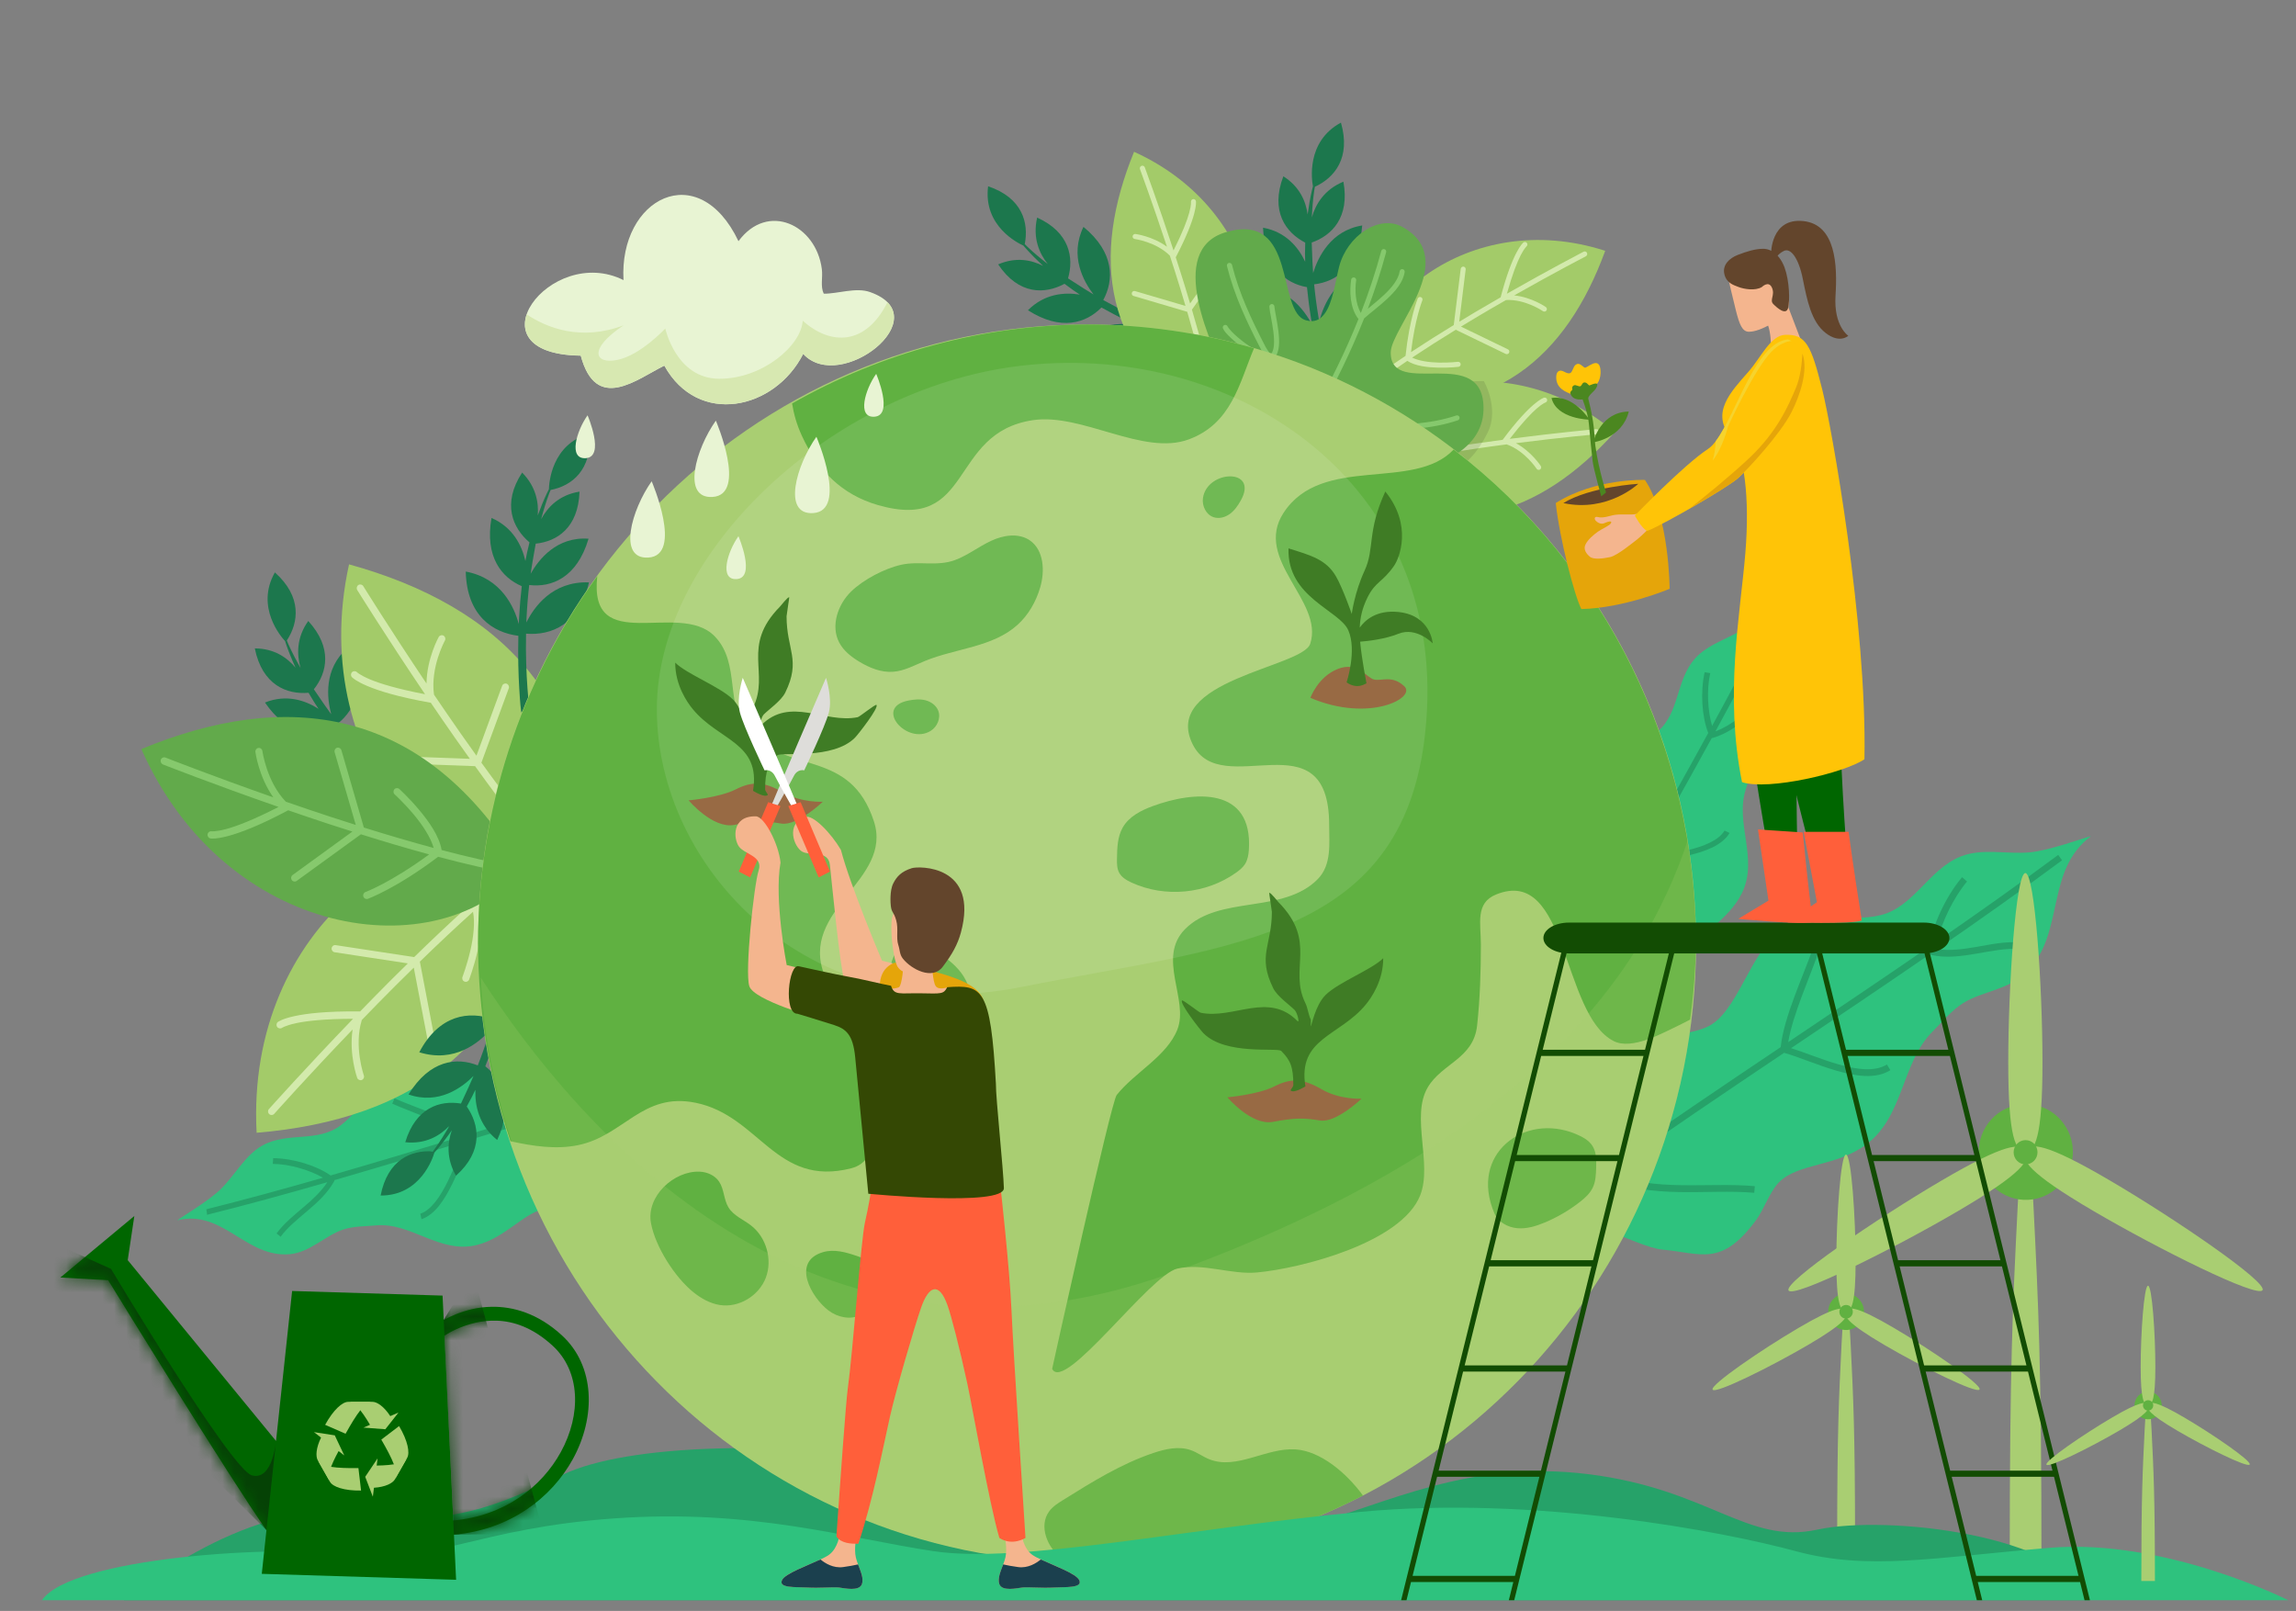 <svg width="191" height="134" viewBox="0 0 191 134" fill="none" xmlns="http://www.w3.org/2000/svg">
<rect x="0" y="0" width="191" height="134" fill="#808080" stroke="none"/>
<path d="M128.084 100.008C131.802 97.123 129.268 91.213 132.684 87.82C135.24 85.279 138.636 86.778 141.886 85.476C144.596 84.389 145.521 79.044 148.337 77.269C151.21 75.457 153.579 76.817 156.443 76.124C159.188 75.46 160.461 72.305 163.1 71.246C164.895 70.527 166.949 71.078 168.87 70.898C170.49 70.747 173.284 69.712 173.946 69.552C170.077 72.441 171.837 77.635 168.57 80.88C167.101 82.339 164.861 82.46 163.317 83.435C162.344 84.047 161.602 84.978 160.775 85.798C158.181 88.376 158.389 92.831 155.285 95.171C152.771 97.068 149.618 96.723 147.998 98.335C147.253 99.075 146.716 100.635 146.094 101.476C143.184 105.423 141.54 104.236 138.299 103.946C136.139 103.752 130.184 100.316 128.372 100.754C128.118 100.814 128.147 100.266 128.084 100.008Z" fill="#2EC27E"/>
<path d="M171.218 71.113C167.917 73.56 164.553 75.941 161.157 78.284C161.531 76.718 162.495 74.677 163.634 73.325L163.22 72.966C161.868 74.572 160.763 76.971 160.487 78.743C156.6 81.416 152.68 84.052 148.757 86.686C149.145 84.36 150.56 81.292 151.442 78.766L150.928 78.58C150.003 81.228 148.403 84.548 148.132 87.103C143.315 90.334 138.51 93.573 133.788 96.897C134.245 94.611 135.791 91.474 137.369 89.47L136.944 89.125C135.178 91.369 133.474 94.843 133.149 97.346C132.475 97.822 131.796 98.291 131.129 98.77C128.689 100.519 125.159 100.846 122.603 102.462L122.888 102.931C125.276 101.423 128.829 101.093 131.44 99.222C132.047 98.787 132.664 98.361 133.277 97.929C137.34 99.834 142.065 98.871 145.932 99.219L145.98 98.668C142.097 98.32 137.606 99.17 133.819 97.549C138.619 94.165 143.512 90.868 148.417 87.576C149.55 87.889 151.142 88.585 152.734 89.049C154.372 89.528 156.038 89.786 157.257 89.017L156.968 88.547C155.993 89.162 154.472 88.983 152.882 88.519C151.507 88.118 150.132 87.547 148.996 87.187C152.854 84.601 156.706 82.008 160.532 79.378C160.566 79.407 160.606 79.427 160.649 79.436C161.91 79.72 163.209 79.534 164.467 79.317C165.725 79.099 166.941 78.85 168.025 78.946L168.074 78.395C166.875 78.287 165.62 78.554 164.376 78.772C163.271 78.963 162.181 79.099 161.157 78.951C164.658 76.536 168.131 74.085 171.538 71.559L171.218 71.113Z" fill="#26A269"/>
<path d="M126.078 88.726C127.732 85.239 123.348 82.247 124.557 78.538C125.465 75.761 128.684 75.392 130.632 73.175C132.257 71.326 130.756 67.304 132.176 64.942C133.625 62.531 136.001 62.488 137.907 60.843C139.733 59.267 139.404 56.595 140.987 54.794C142.062 53.57 143.865 53.105 145.262 52.197C146.44 51.43 148.152 49.582 148.592 49.201C146.824 52.752 150.322 55.571 149.162 59.12C148.642 60.715 146.978 61.714 146.198 63.01C145.708 63.825 145.523 64.764 145.229 65.662C144.309 68.481 146.311 71.43 144.905 74.295C143.765 76.619 141.208 77.674 140.632 79.434C140.367 80.243 140.603 81.526 140.475 82.354C139.88 86.234 138.131 86.099 135.529 87.228C133.794 87.982 127.814 88.076 126.609 89.115C126.438 89.263 126.231 88.877 126.078 88.726Z" fill="#2EC27E"/>
<path d="M147.161 51.381C145.646 54.4 144.056 57.398 142.426 60.384C142.064 59.163 141.959 57.379 142.272 55.991L141.807 55.916C141.436 57.564 141.582 59.65 142.106 60.969C140.238 64.382 138.326 67.783 136.413 71.179C135.747 69.436 135.563 66.768 135.193 64.685L134.725 64.77C135.113 66.953 135.26 69.868 136.108 71.721C133.757 75.892 131.418 80.067 129.178 84.262C128.583 82.519 128.47 79.747 128.848 77.736L128.379 77.675C127.955 79.926 128.089 82.991 128.873 84.829C128.554 85.429 128.23 86.025 127.917 86.627C126.773 88.818 124.207 90.484 122.918 92.629L123.332 92.833C124.537 90.829 127.12 89.15 128.345 86.806C128.629 86.26 128.926 85.718 129.215 85.172C133.114 84.808 136.332 82.22 139.434 80.873L139.242 80.478C136.127 81.831 133.041 84.246 129.471 84.694C131.745 80.424 134.126 76.175 136.52 71.926C137.516 71.677 139.022 71.498 140.433 71.162C141.884 70.818 143.267 70.312 143.88 69.289L143.466 69.087C142.975 69.905 141.735 70.405 140.329 70.739C139.11 71.027 137.821 71.202 136.802 71.423C138.684 68.083 140.562 64.74 142.403 61.382C142.441 61.387 142.48 61.385 142.516 61.373C143.597 61.051 144.516 60.393 145.389 59.73C146.262 59.067 147.09 58.399 147.96 58.023L147.768 57.628C146.808 58.045 145.958 58.741 145.093 59.398C144.327 59.98 143.549 60.519 142.704 60.837C144.385 57.759 146.027 54.668 147.591 51.554L147.161 51.381Z" fill="#26A269"/>
<path d="M57.732 88.284C54.015 89.121 52.145 84.119 48.316 84.47C45.448 84.734 44.363 87.826 41.795 89.243C39.654 90.426 36.142 88.031 33.557 88.895C30.918 89.778 30.336 92.112 28.328 93.617C26.402 95.06 23.919 94.127 21.833 95.281C20.415 96.065 19.56 97.735 18.372 98.905C17.368 99.892 15.209 101.161 14.747 101.508C18.551 100.57 20.457 104.658 24.12 104.324C25.768 104.174 27.102 102.757 28.522 102.284C29.415 101.985 30.356 102.015 31.284 101.93C34.193 101.663 36.565 104.306 39.63 103.57C42.114 102.972 43.707 100.691 45.525 100.524C46.362 100.448 47.537 100.97 48.358 101.034C52.211 101.327 52.48 99.572 54.152 97.262C55.268 95.721 56.717 89.845 57.986 88.894C58.164 88.76 57.84 88.47 57.732 88.284Z" fill="#2EC27E"/>
<path d="M17.167 100.589C20.403 99.78 23.636 98.893 26.866 97.964C25.78 97.332 24.094 96.822 22.693 96.815L22.727 96.34C24.391 96.348 26.355 96.966 27.502 97.778C31.194 96.711 34.885 95.599 38.575 94.484C37.059 93.434 34.541 92.645 32.632 91.808L32.818 91.366C34.819 92.243 37.58 93.049 39.163 94.308C43.694 92.936 48.224 91.579 52.751 90.325C51.217 89.344 48.586 88.604 46.574 88.519L46.621 88.044C48.875 88.136 51.78 88.963 53.361 90.156C54.008 89.977 54.654 89.792 55.301 89.621C57.661 88.99 59.838 86.84 62.187 86.055L62.287 86.508C60.093 87.241 57.897 89.405 55.375 90.082C54.787 90.24 54.2 90.407 53.613 90.568C52.379 94.326 49.167 96.91 47.173 99.662L46.839 99.383C48.841 96.619 51.856 94.127 53.095 90.709C48.487 91.982 43.877 93.365 39.262 94.759C38.797 95.686 38.284 97.128 37.642 98.441C36.982 99.792 36.184 101.04 35.064 101.414L34.964 100.961C35.859 100.662 36.62 99.554 37.261 98.243C37.813 97.11 38.273 95.879 38.717 94.923C35.089 96.02 31.459 97.112 27.825 98.165C27.823 98.203 27.81 98.24 27.791 98.274C27.237 99.267 26.398 100.025 25.564 100.733C24.729 101.441 23.903 102.107 23.343 102.877L23.009 102.599C23.626 101.747 24.486 101.066 25.31 100.364C26.042 99.74 26.735 99.096 27.229 98.336C23.899 99.295 20.567 100.214 17.228 101.047L17.167 100.589Z" fill="#26A269"/>
<path d="M22.866 47.614C21.227 50.508 23.406 52.996 23.716 53.329C23.752 53.436 23.78 53.531 23.817 53.642C24.045 54.294 24.307 54.93 24.589 55.543C23.893 54.708 22.816 53.941 21.197 53.934C21.813 56.991 23.868 57.783 25.666 57.627C25.988 58.183 26.283 58.647 26.499 58.961C26.499 58.961 26.501 58.964 26.503 58.965C25.399 58.261 23.837 57.719 22.042 58.438C23.906 61.151 26.089 61.358 27.756 60.674C28.248 61.308 28.815 62.004 29.471 62.749C29.574 62.867 29.674 62.977 29.779 63.09C28.549 62.365 26.122 61.407 23.653 63.136C26.273 65.681 28.767 65.141 30.436 63.81C31.615 65.076 32.711 66.123 33.533 66.866C34.519 67.76 34.823 67.99 34.825 67.993L35.048 68.171L35.047 68.073L35.041 67.712L35.036 67.35L35.259 67.427C35.262 67.428 34.961 67.219 33.976 66.354C33.128 65.606 31.982 64.537 30.756 63.234C32.345 61.854 33.323 59.529 31.448 56.461C29.231 58.56 29.683 61.198 30.129 62.552C30.064 62.479 29.997 62.409 29.931 62.336C29.232 61.553 28.636 60.828 28.125 60.167C29.569 59.004 30.491 56.912 28.896 53.905C26.912 55.654 27.197 58.092 27.554 59.413C27.346 59.132 27.159 58.869 26.988 58.62C26.774 58.314 26.456 57.855 26.109 57.336C27.212 55.954 27.678 53.878 25.643 51.655C24.643 53.063 24.689 54.479 25.004 55.563C24.641 54.93 24.295 54.269 23.987 53.578C23.942 53.473 23.904 53.378 23.861 53.274C24.848 51.778 25.136 49.638 22.866 47.614Z" fill="#1C774D"/>
<path d="M48.64 74.313C50.175 58.382 41.489 50.386 29.036 46.944C25.355 63.682 37.999 76.49 48.64 74.313Z" fill="#A3CB69"/>
<path d="M29.817 48.66C29.954 48.575 30.136 48.618 30.222 48.758C30.222 48.758 32.401 52.276 35.479 56.858C35.511 54.737 36.498 52.983 36.498 52.983C36.58 52.841 36.757 52.793 36.9 52.875C37.041 52.959 37.089 53.14 37.01 53.283C37.01 53.283 35.788 55.499 36.103 57.78C36.82 58.837 37.562 59.925 38.348 61.045C38.767 61.643 39.201 62.249 39.635 62.858L41.774 57.042C41.831 56.89 42.001 56.813 42.151 56.872C42.302 56.932 42.38 57.105 42.323 57.257L40.046 63.441C41.245 65.102 42.482 66.762 43.709 68.334C44.028 67.503 44.085 66.248 44.013 65.148C43.931 63.888 43.722 62.853 43.722 62.853C43.705 62.775 43.721 62.695 43.764 62.631C43.807 62.566 43.874 62.519 43.949 62.505C44.109 62.473 44.262 62.58 44.297 62.74C44.297 62.74 44.515 63.813 44.599 65.117C44.68 66.373 44.663 67.847 44.137 68.873C46.989 72.481 49.767 75.565 51.866 76.995C52.001 77.088 52.037 77.271 51.949 77.408C51.86 77.545 51.678 77.579 51.542 77.488C49.298 75.96 46.462 72.801 43.576 69.135C39.226 69.062 36.834 68.29 36.834 68.29C36.679 68.238 36.592 68.073 36.642 67.916C36.691 67.762 36.854 67.673 37.01 67.725C37.01 67.725 39.136 68.403 43.091 68.522C41.892 66.976 40.689 65.357 39.52 63.73L32.959 63.493C32.796 63.488 32.667 63.349 32.673 63.186C32.677 63.021 32.812 62.892 32.973 62.899L39.086 63.118C38.675 62.543 38.26 61.964 37.861 61.393C37.155 60.386 36.486 59.407 35.833 58.45C35.825 58.452 35.819 58.451 35.811 58.452C33.117 57.976 31.504 57.464 30.555 57.062C30.08 56.86 29.771 56.687 29.575 56.561C29.38 56.432 29.279 56.331 29.279 56.331C29.166 56.21 29.171 56.022 29.289 55.908C29.407 55.795 29.592 55.802 29.706 55.923C29.706 55.923 29.732 55.955 29.891 56.059C30.052 56.164 30.33 56.323 30.778 56.512C31.598 56.86 33.075 57.312 35.359 57.747C32.081 52.891 29.716 49.078 29.716 49.078C29.635 48.931 29.678 48.748 29.817 48.66C29.815 48.663 29.815 48.663 29.817 48.66Z" fill="#D3EAAC"/>
<path d="M45.179 70.88C44.111 86.89 34.224 93.155 21.348 94.226C20.422 77.021 35.005 66.743 45.179 70.88Z" fill="#A3CB69"/>
<path d="M22.395 92.672C22.517 92.783 22.703 92.774 22.811 92.652C22.811 92.652 25.538 89.583 29.332 85.635C29.02 87.736 29.713 89.655 29.713 89.655C29.769 89.809 29.938 89.891 30.093 89.836C30.244 89.781 30.323 89.611 30.268 89.454C30.268 89.454 29.419 87.036 30.099 84.843C30.981 83.932 31.89 82.995 32.852 82.038C33.364 81.524 33.892 81.005 34.422 80.489L35.597 86.635C35.628 86.797 35.783 86.904 35.943 86.874C36.103 86.844 36.207 86.688 36.176 86.526L34.928 79.992C36.386 78.573 37.877 77.167 39.349 75.843C39.531 76.725 39.384 77.975 39.133 79.049C38.847 80.278 38.472 81.263 38.472 81.263C38.444 81.336 38.447 81.419 38.478 81.493C38.509 81.567 38.57 81.622 38.642 81.651C38.794 81.712 38.965 81.636 39.024 81.483C39.024 81.483 39.414 80.464 39.708 79.191C39.992 77.964 40.216 76.505 39.863 75.393C43.272 72.362 46.524 69.835 48.834 68.814C48.984 68.748 49.049 68.572 48.983 68.419C48.916 68.267 48.742 68.199 48.592 68.265C46.121 69.353 42.802 71.945 39.348 75.028C35.029 74.29 32.535 74.602 32.535 74.602C32.373 74.621 32.262 74.774 32.283 74.938C32.304 75.102 32.455 75.216 32.617 75.197C32.617 75.197 34.833 74.925 38.767 75.546C37.327 76.85 35.873 78.226 34.454 79.611L27.921 78.618C27.759 78.593 27.61 78.707 27.588 78.87C27.565 79.034 27.679 79.185 27.841 79.21L33.927 80.137C33.425 80.63 32.922 81.123 32.434 81.613C31.573 82.476 30.75 83.319 29.95 84.14C29.942 84.136 29.936 84.136 29.928 84.133C27.184 84.1 25.503 84.303 24.499 84.523C23.996 84.631 23.663 84.745 23.449 84.835C23.235 84.927 23.119 85.007 23.119 85.007C22.99 85.105 22.963 85.292 23.06 85.426C23.157 85.558 23.342 85.586 23.474 85.49C23.474 85.49 23.504 85.463 23.68 85.389C23.855 85.316 24.157 85.21 24.632 85.109C25.501 84.92 27.033 84.749 29.369 84.746C25.334 88.931 22.372 92.255 22.372 92.255C22.262 92.374 22.273 92.561 22.395 92.672Z" fill="#D3EAAC"/>
<path d="M43.502 72.322C35.272 58.489 23.656 57.392 11.757 62.309C18.767 78.122 36.366 80.663 43.502 72.322Z" fill="#62AA4B"/>
<path d="M13.383 63.186C13.441 63.032 13.611 62.953 13.762 63.014C13.762 63.014 17.578 64.518 22.739 66.327C21.505 64.587 21.246 62.55 21.246 62.55C21.227 62.384 21.339 62.236 21.5 62.214C21.662 62.191 21.808 62.31 21.83 62.476C21.83 62.476 22.178 65.033 23.782 66.689C24.978 67.102 26.212 67.525 27.5 67.946C28.187 68.172 28.892 68.394 29.596 68.619L27.838 62.572C27.793 62.413 27.882 62.245 28.037 62.2C28.191 62.155 28.356 62.247 28.401 62.406L30.269 68.837C32.205 69.441 34.172 70.021 36.078 70.537C35.837 69.664 35.137 68.61 34.427 67.762C33.613 66.79 32.833 66.079 32.833 66.079C32.773 66.026 32.738 65.952 32.734 65.873C32.73 65.794 32.755 65.714 32.806 65.656C32.914 65.531 33.099 65.523 33.221 65.631C33.221 65.631 34.032 66.367 34.872 67.373C35.683 68.342 36.545 69.549 36.737 70.708C41.14 71.867 45.174 72.647 47.686 72.505C47.848 72.495 47.986 72.623 47.997 72.789C48.008 72.956 47.884 73.096 47.722 73.106C45.036 73.259 40.913 72.454 36.448 71.269C32.956 73.908 30.603 74.765 30.603 74.765C30.448 74.819 30.282 74.739 30.228 74.58C30.175 74.422 30.252 74.251 30.406 74.198C30.406 74.198 32.493 73.429 35.699 71.072C33.831 70.561 31.916 69.993 30.023 69.398L24.682 73.275C24.55 73.372 24.366 73.34 24.273 73.204C24.178 73.067 24.208 72.879 24.341 72.785L29.316 69.17C28.649 68.958 27.976 68.746 27.32 68.531C26.163 68.15 25.051 67.771 23.966 67.4C23.96 67.406 23.955 67.409 23.949 67.415C21.531 68.7 19.948 69.285 18.957 69.547C18.462 69.678 18.113 69.729 17.883 69.749C17.653 69.765 17.512 69.745 17.512 69.745C17.351 69.717 17.243 69.561 17.269 69.396C17.295 69.231 17.446 69.122 17.608 69.15C17.608 69.15 17.648 69.159 17.836 69.145C18.026 69.13 18.341 69.087 18.808 68.963C19.664 68.736 21.103 68.187 23.173 67.123C17.69 65.216 13.552 63.588 13.552 63.588C13.4 63.516 13.325 63.344 13.383 63.186Z" fill="#86C96D"/>
<path d="M49.055 36.067C45.858 36.925 45.672 40.239 45.662 40.695C45.613 40.794 45.566 40.883 45.515 40.987C45.222 41.609 44.964 42.245 44.735 42.876C44.822 41.791 44.587 40.478 43.437 39.308C41.738 41.9 42.652 43.932 44.047 45.115C43.889 45.736 43.775 46.276 43.709 46.651C43.709 46.651 43.71 46.655 43.706 46.656C43.41 45.369 42.672 43.864 40.887 43.082C40.319 46.331 41.736 48.042 43.405 48.758C43.312 49.556 43.233 50.453 43.178 51.448C43.169 51.602 43.164 51.754 43.157 51.909C42.784 50.515 41.718 48.098 38.745 47.543C38.833 51.212 40.997 52.624 43.122 52.887C43.078 54.627 43.129 56.145 43.195 57.26C43.273 58.596 43.33 58.977 43.331 58.981L43.367 59.265L43.434 59.194L43.685 58.936L43.936 58.678L44.042 58.892C44.043 58.896 43.974 58.531 43.877 57.216C43.795 56.081 43.724 54.506 43.761 52.71C45.862 52.881 48.191 51.947 48.996 48.444C45.941 48.329 44.419 50.505 43.787 51.781C43.792 51.682 43.793 51.584 43.797 51.486C43.845 50.434 43.928 49.498 44.024 48.663C45.871 48.882 47.993 48.072 48.96 44.813C46.314 44.618 44.814 46.538 44.144 47.722C44.191 47.376 44.243 47.055 44.296 46.757C44.358 46.39 44.45 45.837 44.565 45.222C46.318 45.043 48.109 43.918 48.209 40.894C46.508 41.169 45.551 42.196 45.017 43.184C45.203 42.477 45.419 41.765 45.682 41.058C45.722 40.95 45.764 40.858 45.805 40.756C47.553 40.42 49.258 39.121 49.055 36.067Z" fill="#1C774D"/>
<path d="M31.667 99.446C34.982 99.458 36.01 96.312 36.136 95.875C36.209 95.791 36.277 95.72 36.352 95.633C36.794 95.11 37.207 94.567 37.588 94.016C37.227 95.04 37.118 96.368 37.933 97.796C40.241 95.742 39.876 93.544 38.828 92.041C39.141 91.482 39.39 90.993 39.546 90.649L39.546 90.642C39.503 91.962 39.832 93.604 41.361 94.825C42.741 91.845 41.806 89.823 40.372 88.695C40.666 87.948 40.975 87.106 41.28 86.162C41.328 86.013 41.372 85.871 41.417 85.724C41.422 87.165 41.834 89.773 44.571 91.088C45.422 87.529 43.69 85.602 41.698 84.791C42.186 83.126 42.525 81.648 42.745 80.558C43.009 79.249 43.053 78.867 43.054 78.865L43.09 78.581L43.006 78.632L42.697 78.814L42.388 78.995L42.341 78.76C42.34 78.756 42.313 79.126 42.073 80.418C41.863 81.534 41.529 83.068 41.035 84.791C39.044 84.075 36.552 84.365 34.878 87.53C37.806 88.441 39.837 86.743 40.772 85.681C40.744 85.776 40.717 85.868 40.686 85.962C40.369 86.964 40.052 87.846 39.746 88.623C38.015 87.927 35.754 88.152 33.986 91.039C36.496 91.919 38.439 90.464 39.392 89.498C39.255 89.819 39.126 90.115 39 90.388C38.844 90.725 38.615 91.233 38.347 91.796C36.602 91.508 34.584 92.125 33.713 95.012C35.429 95.192 36.617 94.454 37.388 93.643C37.027 94.276 36.637 94.905 36.202 95.516C36.134 95.609 36.072 95.689 36.006 95.777C34.228 95.648 32.248 96.452 31.663 99.447L31.667 99.446Z" fill="#1C774D"/>
<path d="M154.318 128.3C154.318 119.106 154.176 116.288 153.947 111.692C153.716 107.096 153.433 107.096 153.202 111.692C152.971 116.288 152.831 119.108 152.831 128.3H153.576H154.318Z" fill="#A9CE72"/>
<path d="M153.573 110.632C154.396 110.632 155.063 109.954 155.063 109.118C155.063 108.282 154.396 107.604 153.573 107.604C152.751 107.604 152.084 108.282 152.084 109.118C152.084 109.954 152.751 110.632 153.573 110.632Z" fill="#60B141"/>
<path d="M154.366 104.902C154.366 108.501 154.007 109.077 153.564 109.077C153.121 109.077 152.762 108.501 152.762 104.902C152.762 101.302 153.121 96.041 153.564 96.041C154.007 96.039 154.366 101.3 154.366 104.902ZM149.62 110.456C152.688 108.656 153.357 108.683 153.578 109.074C153.8 109.464 153.488 110.069 150.42 111.868C147.352 113.668 142.69 115.983 142.468 115.593C142.25 115.202 146.553 112.255 149.62 110.456ZM156.725 111.856C153.657 110.056 153.345 109.452 153.566 109.062C153.788 108.673 154.459 108.644 157.524 110.444C160.592 112.243 164.895 115.189 164.674 115.579C164.455 115.971 159.792 113.656 156.725 111.856Z" fill="#A9CE72"/>
<path d="M153.573 109.686C153.882 109.686 154.133 109.432 154.133 109.118C154.133 108.804 153.882 108.549 153.573 108.549C153.265 108.549 153.014 108.804 153.014 109.118C153.014 109.432 153.265 109.686 153.573 109.686Z" fill="#60B141"/>
<path d="M169.826 129.903C169.826 113.577 169.572 108.574 169.167 100.413C168.757 92.252 168.254 92.252 167.844 100.413C167.434 108.574 167.185 113.582 167.185 129.903H168.507H169.826Z" fill="#A9CE72"/>
<path d="M172.391 96.451C172.73 94.279 171.272 92.239 169.135 91.895C166.998 91.55 164.991 93.031 164.652 95.203C164.313 97.375 165.771 99.415 167.908 99.76C170.045 100.104 172.052 98.623 172.391 96.451Z" fill="#60B141"/>
<path d="M169.91 88.356C169.91 94.748 169.272 95.77 168.486 95.77C167.7 95.77 167.062 94.748 167.062 88.356C167.062 81.965 167.7 72.623 168.486 72.623C169.272 72.623 169.91 81.965 169.91 88.356ZM161.484 98.218C166.931 95.022 168.119 95.07 168.512 95.766C168.905 96.457 168.351 97.531 162.904 100.726C157.456 103.922 149.178 108.032 148.785 107.341C148.392 106.649 156.036 101.414 161.484 98.218ZM174.103 100.705C168.655 97.509 168.102 96.436 168.495 95.744C168.888 95.052 170.08 95.001 175.523 98.197C180.97 101.392 188.611 106.624 188.218 107.315C187.825 108.011 179.546 103.9 174.103 100.705Z" fill="#A9CE72"/>
<path d="M168.503 94.838C169.053 94.838 169.496 95.289 169.496 95.847C169.496 96.406 169.053 96.856 168.503 96.856C167.954 96.856 167.51 96.406 167.51 95.847C167.514 95.289 167.958 94.838 168.503 94.838Z" fill="#60B141"/>
<path d="M173.846 133.111H10.296C10.296 133.111 20.379 124.689 28.822 125.948C37.262 127.207 41.565 125.171 46.841 122.654C52.117 120.136 65.165 119.69 77.825 121.787C90.489 123.883 102.621 128.497 108.952 126.821C115.284 125.142 122.143 121.369 132.167 122.628C142.191 123.886 145.358 128.5 151.159 127.241C156.963 125.98 171.734 127.659 173.846 133.111Z" fill="#26A269"/>
<path d="M111.551 10.201C108.614 11.779 109.135 15.053 109.221 15.499C109.196 15.608 109.166 15.704 109.14 15.819C108.986 16.493 108.869 17.172 108.78 17.842C108.635 16.764 108.131 15.537 106.76 14.664C105.651 17.586 106.969 19.354 108.58 20.183C108.554 20.826 108.558 21.379 108.575 21.76C108.575 21.76 108.576 21.763 108.574 21.767C108.014 20.581 106.977 19.285 105.069 18.94C105.202 22.238 106.947 23.576 108.725 23.886C108.804 24.685 108.914 25.578 109.073 26.56C109.098 26.713 109.125 26.862 109.149 27.013C108.492 25.741 106.943 23.632 103.924 23.781C104.785 27.337 107.195 28.21 109.323 27.972C109.648 29.676 110.02 31.148 110.319 32.217C110.678 33.501 110.814 33.858 110.816 33.863L110.912 34.132L110.963 34.048L111.154 33.74L111.344 33.432L111.491 33.617C111.492 33.62 111.35 33.281 110.978 32.023C110.655 30.937 110.257 29.419 109.913 27.658C111.998 27.336 114.071 25.888 114.119 22.285C111.116 22.882 110.09 25.358 109.746 26.745C109.729 26.647 109.711 26.552 109.694 26.454C109.52 25.416 109.402 24.487 109.32 23.652C111.167 23.435 113.065 22.156 113.319 18.754C110.699 19.177 109.642 21.398 109.236 22.708C109.212 22.36 109.191 22.034 109.179 21.733C109.162 21.361 109.136 20.803 109.118 20.175C110.791 19.594 112.297 18.084 111.756 15.112C110.155 15.773 109.441 16.998 109.13 18.084C109.16 17.355 109.219 16.609 109.328 15.86C109.345 15.744 109.365 15.646 109.384 15.536C111.01 14.79 112.395 13.129 111.551 10.201Z" fill="#1C774D"/>
<path d="M82.199 15.495C81.775 18.823 84.723 20.244 85.135 20.428C85.207 20.511 85.268 20.587 85.347 20.674C85.804 21.183 86.284 21.664 86.774 22.117C85.817 21.627 84.533 21.35 83.036 21.991C84.758 24.566 86.95 24.473 88.553 23.607C89.06 23.99 89.507 24.302 89.825 24.503C89.826 24.506 89.829 24.505 89.829 24.505C88.546 24.297 86.898 24.423 85.513 25.806C88.257 27.565 90.348 26.878 91.628 25.579C92.32 25.967 93.108 26.381 93.993 26.807C94.132 26.873 94.267 26.937 94.405 27C92.998 26.826 90.393 26.915 88.768 29.5C92.142 30.799 94.243 29.299 95.282 27.402C96.848 28.098 98.254 28.624 99.291 28.98C100.539 29.409 100.907 29.502 100.91 29.501L101.183 29.573L101.145 29.483L101.004 29.149L100.864 28.816L101.099 28.797C101.103 28.799 100.744 28.725 99.511 28.322C98.445 27.971 96.987 27.443 95.365 26.732C96.312 24.823 96.339 22.283 93.453 20.205C92.198 23.03 93.604 25.282 94.529 26.356C94.441 26.315 94.353 26.278 94.264 26.235C93.323 25.794 92.503 25.363 91.778 24.959C92.672 23.306 92.735 21.01 90.132 18.872C88.957 21.284 90.139 23.419 90.968 24.492C90.669 24.316 90.398 24.148 90.144 23.987C89.834 23.79 89.365 23.495 88.848 23.154C89.345 21.44 88.996 19.334 86.279 18.1C85.889 19.8 86.463 21.086 87.16 21.96C86.587 21.519 86.02 21.05 85.477 20.535C85.395 20.456 85.326 20.382 85.247 20.305C85.597 18.546 85.057 16.456 82.199 15.495Z" fill="#1C774D"/>
<path d="M113.28 33.182C124.255 35.269 130.356 29.556 133.535 20.863C122.138 17.19 112.438 25.435 113.28 33.182Z" fill="#A3CB69"/>
<path d="M132.018 21.031C132.069 21.134 132.027 21.261 131.926 21.316C131.926 21.316 129.345 22.654 125.964 24.57C127.436 24.726 128.594 25.539 128.594 25.539C128.686 25.604 128.71 25.736 128.644 25.83C128.578 25.924 128.447 25.95 128.355 25.884C128.355 25.884 126.894 24.873 125.288 24.956C124.508 25.402 123.706 25.864 122.877 26.358C122.434 26.62 121.984 26.893 121.536 27.168L125.443 29.059C125.546 29.109 125.59 29.235 125.54 29.34C125.489 29.445 125.364 29.491 125.261 29.441L121.103 27.43C119.872 28.183 118.641 28.965 117.471 29.745C118.03 30.024 118.897 30.142 119.666 30.161C120.548 30.182 121.282 30.096 121.282 30.096C121.338 30.09 121.392 30.105 121.434 30.14C121.477 30.175 121.504 30.225 121.51 30.282C121.521 30.397 121.438 30.501 121.323 30.514C121.323 30.514 120.565 30.604 119.653 30.582C118.775 30.562 117.752 30.458 117.071 30.018C114.383 31.834 112.064 33.627 110.939 35.038C110.867 35.129 110.735 35.146 110.645 35.072C110.557 35.001 110.542 34.867 110.615 34.775C111.818 33.266 114.194 31.434 116.924 29.6C117.251 26.495 117.938 24.834 117.938 24.834C117.983 24.725 118.106 24.674 118.21 24.72C118.317 24.764 118.366 24.888 118.32 24.994C118.32 24.994 117.714 26.472 117.38 29.291C118.531 28.529 119.732 27.771 120.935 27.038L121.514 22.363C121.53 22.249 121.634 22.165 121.746 22.177C121.859 22.191 121.94 22.296 121.927 22.409L121.39 26.763C121.817 26.503 122.245 26.244 122.665 25.995C123.409 25.553 124.133 25.136 124.84 24.728C124.84 24.722 124.841 24.718 124.84 24.712C125.341 22.814 125.8 21.694 126.137 21.041C126.308 20.714 126.446 20.502 126.548 20.371C126.649 20.24 126.726 20.172 126.726 20.172C126.818 20.1 126.947 20.115 127.018 20.206C127.088 20.298 127.072 20.429 126.981 20.501C126.981 20.501 126.958 20.518 126.873 20.626C126.789 20.735 126.663 20.922 126.503 21.233C126.21 21.798 125.804 22.825 125.355 24.432C128.939 22.39 131.736 20.936 131.736 20.936C131.842 20.885 131.967 20.928 132.018 21.031Z" fill="#D3EAAC"/>
<path d="M111.036 39.646C120.408 45.771 128.167 42.799 134.332 35.949C125.156 28.192 113.133 32.138 111.036 39.646Z" fill="#A3CB69"/>
<path d="M133.017 35.892C133.025 36.007 132.94 36.108 132.826 36.12C132.826 36.12 129.943 36.377 126.105 36.864C127.409 37.569 128.177 38.764 128.177 38.764C128.238 38.86 128.211 38.991 128.115 39.053C128.019 39.115 127.889 39.089 127.828 38.993C127.828 38.993 126.853 37.499 125.337 36.964C124.45 37.081 123.537 37.203 122.587 37.346C122.081 37.419 121.564 37.5 121.047 37.584L123.956 40.825C124.033 40.911 124.027 41.045 123.942 41.123C123.856 41.201 123.723 41.196 123.646 41.111L120.55 37.663C119.132 37.891 117.703 38.147 116.332 38.424C116.745 38.895 117.502 39.335 118.206 39.646C119.014 40.001 119.725 40.201 119.725 40.201C119.778 40.217 119.823 40.251 119.849 40.3C119.875 40.349 119.883 40.406 119.866 40.46C119.834 40.571 119.718 40.636 119.608 40.605C119.608 40.605 118.873 40.399 118.038 40.031C117.234 39.678 116.326 39.192 115.86 38.525C112.701 39.184 109.891 39.961 108.327 40.84C108.227 40.897 108.099 40.862 108.043 40.76C107.987 40.66 108.023 40.531 108.126 40.473C109.798 39.533 112.675 38.741 115.88 38.082C117.335 35.329 118.588 34.051 118.588 34.051C118.67 33.968 118.802 33.967 118.881 34.049C118.964 34.131 118.963 34.264 118.881 34.345C118.881 34.345 117.772 35.484 116.416 37.969C117.763 37.701 119.156 37.456 120.54 37.235L122.811 33.124C122.867 33.021 122.996 32.986 123.094 33.04C123.194 33.096 123.23 33.224 123.176 33.324L121.062 37.154C121.554 37.076 122.046 36.998 122.527 36.928C123.378 36.802 124.203 36.691 125.007 36.583C125.009 36.577 125.012 36.574 125.014 36.568C126.182 35 127.022 34.137 127.576 33.66C127.855 33.423 128.062 33.279 128.204 33.196C128.347 33.113 128.443 33.08 128.443 33.08C128.555 33.048 128.669 33.111 128.7 33.222C128.731 33.334 128.668 33.45 128.557 33.482C128.557 33.482 128.529 33.489 128.41 33.557C128.292 33.625 128.106 33.751 127.843 33.977C127.362 34.39 126.605 35.187 125.594 36.504C129.665 35.977 132.791 35.697 132.791 35.697C132.908 35.689 133.008 35.775 133.017 35.892Z" fill="#D3EAAC"/>
<path opacity="0.1" d="M118.419 32.489C116.684 33.08 115.142 33.98 113.895 35.114C113.563 35.88 113.357 36.708 113.238 37.513C113.181 37.896 113.622 38.447 113.729 38.773C114.362 40.736 115.388 40.662 117.291 40.513C118.394 40.425 119.231 39.777 120.201 39.452C121.94 38.868 122.97 37.545 123.753 35.991C124.415 34.677 124.131 32.996 123.437 31.699C121.669 31.681 119.97 31.962 118.419 32.489Z" fill="black"/>
<path d="M101.092 35.451C91.508 29.586 90.83 21.225 94.341 12.626C105.312 17.602 106.958 30.27 101.092 35.451Z" fill="#A3CB69"/>
<path d="M94.957 13.796C94.849 13.838 94.795 13.96 94.833 14.069C94.833 14.069 95.851 16.811 97.076 20.522C95.871 19.642 94.456 19.463 94.456 19.463C94.343 19.45 94.236 19.532 94.221 19.646C94.206 19.761 94.286 19.868 94.4 19.882C94.4 19.882 96.176 20.118 97.318 21.266C97.598 22.126 97.883 23.011 98.167 23.94C98.32 24.434 98.471 24.941 98.619 25.448L94.42 24.212C94.31 24.179 94.191 24.244 94.157 24.356C94.124 24.468 94.186 24.587 94.297 24.619L98.764 25.936C99.172 27.328 99.561 28.743 99.905 30.114C99.299 29.944 98.572 29.445 97.984 28.939C97.312 28.358 96.823 27.797 96.823 27.797C96.785 27.755 96.734 27.73 96.679 27.727C96.624 27.724 96.569 27.743 96.527 27.781C96.44 27.86 96.431 27.994 96.508 28.08C96.508 28.08 97.013 28.66 97.709 29.261C98.377 29.84 99.212 30.455 100.018 30.588C100.792 33.756 101.308 36.658 101.19 38.468C101.182 38.584 101.269 38.686 101.387 38.692C101.501 38.699 101.603 38.61 101.61 38.492C101.736 36.556 101.205 33.587 100.411 30.377C102.273 27.847 102.887 26.146 102.887 26.146C102.927 26.035 102.87 25.914 102.761 25.878C102.651 25.838 102.531 25.897 102.494 26.008C102.494 26.008 101.943 27.516 100.28 29.838C99.938 28.494 99.556 27.117 99.155 25.758L101.893 21.891C101.959 21.795 101.938 21.662 101.847 21.596C101.753 21.53 101.621 21.553 101.554 21.646L99.002 25.246C98.859 24.764 98.716 24.282 98.571 23.812C98.316 22.981 98.058 22.181 97.807 21.4C97.812 21.395 97.814 21.392 97.818 21.387C98.731 19.637 99.148 18.494 99.34 17.78C99.434 17.422 99.474 17.171 99.487 17.005C99.501 16.839 99.489 16.736 99.489 16.736C99.47 16.621 99.363 16.544 99.249 16.564C99.134 16.585 99.057 16.693 99.076 16.809C99.076 16.809 99.082 16.837 99.072 16.975C99.061 17.112 99.027 17.337 98.936 17.675C98.772 18.295 98.379 19.333 97.624 20.831C96.334 16.889 95.232 13.916 95.232 13.916C95.188 13.806 95.067 13.752 94.957 13.796Z" fill="#D3EAAC"/>
<path d="M102.445 32.274C100.643 28.561 96.993 20.799 101.959 19.319C107.983 17.524 106.141 25.956 108.654 26.645C109.28 26.817 109.755 26.66 110.16 26.136C110.886 25.201 111.086 23.387 111.398 22.187C112.056 19.636 114.717 17.788 116.685 18.887C121.477 21.565 115.71 27.263 115.692 29.315C115.657 33.247 123.55 28.464 123.41 34.11C123.237 41.01 106.944 41.546 102.445 32.274Z" fill="#62AA4B"/>
<path d="M102.221 21.871C102.11 21.9 102.042 22.017 102.069 22.129C102.677 24.587 103.731 26.8 104.853 28.975C104.933 29.133 105.027 29.284 105.125 29.43C105.108 29.424 105.095 29.419 105.078 29.413C104.729 29.284 104.294 29.039 103.872 28.75C103.45 28.461 103.035 28.13 102.713 27.831C102.391 27.532 102.159 27.243 102.12 27.15C102.074 27.044 101.952 26.994 101.847 27.041C101.741 27.089 101.691 27.213 101.737 27.319C101.844 27.568 102.091 27.829 102.43 28.143C102.769 28.457 103.196 28.799 103.637 29.1C104.078 29.401 104.53 29.662 104.937 29.81C105.135 29.883 105.322 29.929 105.501 29.933C105.932 30.483 106.395 30.986 106.687 31.548C107.279 32.694 108.204 33.92 108.975 34.706C108.985 34.718 108.996 34.726 109.008 34.734C108.785 35.129 108.561 35.523 108.332 35.917C107.906 36.642 107.299 37.741 106.666 38.76C106.033 39.777 105.359 40.716 104.886 41.074C104.794 41.144 104.772 41.276 104.841 41.368C104.91 41.461 105.04 41.48 105.132 41.41C105.726 40.963 106.377 40.013 107.018 38.982C107.659 37.95 108.27 36.844 108.69 36.131C108.932 35.718 109.166 35.301 109.401 34.887C109.469 34.901 109.532 34.919 109.603 34.931C109.842 34.972 110.1 35.004 110.25 35.038C111.307 35.274 112.424 35.462 113.564 35.581C113.605 35.662 113.659 35.738 113.721 35.808C113.989 36.116 114.422 36.374 114.912 36.613C115.402 36.849 115.952 37.058 116.443 37.223C117.008 37.413 117.743 37.258 118.186 37.255C118.3 37.255 118.394 37.16 118.396 37.044C118.397 36.928 118.303 36.832 118.189 36.834C117.671 36.836 116.958 36.949 116.579 36.822C116.099 36.661 115.563 36.457 115.098 36.231C114.705 36.041 114.363 35.831 114.149 35.636C116.589 35.836 119.098 35.697 121.277 34.961C121.386 34.924 121.446 34.803 121.411 34.693C121.376 34.584 121.257 34.524 121.148 34.56C118.961 35.299 116.392 35.419 113.899 35.188C113.911 35.139 113.938 35.084 114.009 35.011C114.206 34.808 114.738 34.546 115.709 34.318C115.822 34.293 115.894 34.18 115.869 34.064C115.845 33.95 115.734 33.878 115.621 33.904C115.122 34.021 114.723 34.144 114.412 34.273C114.101 34.406 113.873 34.55 113.716 34.712C113.594 34.839 113.515 34.987 113.492 35.141C112.413 35.025 111.353 34.845 110.351 34.621C110.163 34.578 109.908 34.548 109.685 34.511C109.663 34.507 109.649 34.502 109.627 34.5C111.091 31.884 112.395 29.224 113.478 26.486C113.997 26.025 114.73 25.479 115.386 24.869C116.097 24.206 116.726 23.468 116.851 22.626C116.868 22.51 116.789 22.403 116.675 22.387C116.561 22.371 116.453 22.45 116.437 22.568C116.337 23.234 115.786 23.925 115.102 24.56C114.67 24.962 114.212 25.332 113.787 25.683C114.368 24.143 114.88 22.58 115.309 20.982C115.339 20.868 115.275 20.753 115.163 20.724C115.051 20.695 114.936 20.761 114.906 20.875C114.433 22.628 113.864 24.343 113.208 26.03C112.742 25.239 112.7 24.083 112.816 23.317C112.834 23.202 112.754 23.095 112.64 23.078C112.586 23.069 112.531 23.085 112.484 23.119C112.44 23.152 112.408 23.202 112.402 23.259C112.265 24.175 112.269 25.597 113.009 26.538C111.944 29.203 110.664 31.797 109.232 34.351C108.505 33.6 107.619 32.419 107.065 31.344C106.769 30.769 106.347 30.282 105.957 29.8C105.978 29.783 105.998 29.768 106.016 29.749C106.258 29.506 106.356 29.154 106.39 28.772C106.427 28.388 106.398 27.96 106.346 27.534C106.242 26.684 106.038 25.823 106.015 25.487C106.008 25.371 105.907 25.283 105.792 25.292C105.677 25.3 105.589 25.403 105.596 25.519C105.627 25.962 105.827 26.773 105.929 27.59C105.979 27.998 106.003 28.401 105.974 28.736C105.942 29.069 105.854 29.321 105.724 29.45C105.717 29.458 105.707 29.465 105.694 29.472C105.522 29.244 105.36 29.013 105.235 28.767C104.116 26.597 103.078 24.418 102.484 22.013C102.444 21.908 102.332 21.84 102.221 21.871Z" fill="#86C96D"/>
<path opacity="0.1" d="M94.719 29.453C94.719 29.453 98.343 27.161 108.53 31.346C118.718 35.531 121.339 39.648 121.825 40.793C122.312 41.938 121.229 44.801 121.229 44.801L94.719 29.453Z" fill="black"/>
<path d="M90.429 129.976C118.41 129.976 141.093 106.922 141.093 78.484C141.093 50.045 118.41 26.991 90.429 26.991C62.448 26.991 39.765 50.045 39.765 78.484C39.765 106.922 62.448 129.976 90.429 129.976Z" fill="#A9CE72"/>
<path d="M90.429 26.991C81.835 27.029 73.392 29.291 65.893 33.56C66.03 34.424 66.273 35.306 66.698 36.231C68.025 39.125 70.022 41.138 73.01 42.005C81.062 44.342 78.85 35.978 85.949 34.946C90.024 34.354 95.112 37.947 98.889 36.55C102.456 35.233 103.089 31.898 104.319 28.966C99.805 27.658 95.129 26.994 90.429 26.991ZM120.928 37.394C117.587 40.92 109.992 37.756 106.784 42.648C104.219 46.558 110.166 49.988 108.993 53.555C108.348 55.522 96.587 56.568 99.209 61.896C101.589 66.736 110.571 59.445 110.571 68.632C110.571 70.138 110.796 71.933 109.624 73.124C106.727 76.068 101.406 74.421 98.575 77.295C96.224 79.684 98.918 83.159 97.945 85.635C97.063 87.877 94.373 89.211 92.894 91.087C92.415 91.696 87.525 113.858 87.527 113.864C88.532 115.905 95.659 106.04 97.942 105.523C100.096 105.036 102.402 106.045 104.57 105.845C108.234 105.506 116.591 103.372 118.144 99.427C119.179 96.797 117.339 92.876 118.774 90.446C119.953 88.451 122.578 88.062 122.877 85.313C123.12 83.1 123.191 80.815 123.191 78.576C123.191 76.813 122.706 75.117 124.455 74.406C130.461 71.965 129.888 84.385 134.239 86.598C135.771 87.378 138.342 85.908 139.606 85.316C139.963 85.148 140.268 84.977 140.599 84.809C140.89 82.715 141.053 80.604 141.087 78.487C141.084 62.331 133.617 47.117 120.928 37.394ZM49.686 47.926C43.252 56.774 39.777 67.481 39.765 78.484C39.78 84.078 40.69 89.631 42.462 94.927C44.345 95.347 46.268 95.626 48.077 95.257C51.898 94.48 53.433 90.829 57.861 91.728C63.197 92.813 64.529 98.775 70.801 97.183C75.837 95.904 69.431 83.275 68.593 81.143C66.421 75.624 74.319 73.267 72.696 68.311C70.733 62.328 65.688 64.395 62.281 60.933C60.235 58.854 61.679 55.188 59.439 52.914C56.486 49.91 48.939 54.657 49.686 47.926Z" fill="#60B141"/>
<path d="M79.444 46.587C80.505 46.195 81.415 45.47 82.44 44.992C83.464 44.51 84.743 44.307 85.675 44.954C86.84 45.76 86.934 47.494 86.531 48.866C86.183 50.049 85.55 51.16 84.643 51.978C82.574 53.84 79.529 53.921 76.964 54.971C76.091 55.327 75.241 55.809 74.305 55.878C73.303 55.954 72.322 55.551 71.46 55.026C70.804 54.626 70.173 54.133 69.814 53.448C69.086 52.068 69.694 50.276 70.81 49.197C71.831 48.208 73.577 47.291 74.961 46.981C76.445 46.642 77.94 47.141 79.444 46.587Z" fill="#60B141"/>
<path d="M57.67 107.478C58.318 108.003 59.071 108.426 59.89 108.554C61.462 108.797 63.128 107.794 63.705 106.286C64.281 104.778 63.745 102.919 62.481 101.939C61.839 101.44 61.017 101.127 60.595 100.425C60.204 99.778 60.244 98.929 59.827 98.299C59.476 97.772 58.84 97.49 58.215 97.461C56.066 97.366 53.735 99.514 54.155 101.748C54.523 103.722 56.149 106.251 57.67 107.478Z" fill="#60B141"/>
<path d="M68.924 109.009C69.68 109.578 70.73 109.807 71.577 109.395C72.416 108.986 72.89 108.049 73.078 107.121C73.178 106.634 73.209 106.106 72.995 105.66C72.684 105.01 71.954 104.703 71.28 104.474C70.37 104.16 69.383 103.882 68.461 104.157C65.796 104.949 67.511 107.945 68.924 109.009Z" fill="#60B141"/>
<path d="M77.061 96.319C77.404 96.577 77.877 96.681 78.263 96.493C78.642 96.307 78.856 95.884 78.942 95.466C78.987 95.246 79.001 95.008 78.904 94.805C78.765 94.512 78.434 94.373 78.128 94.268C77.718 94.126 77.269 94.002 76.853 94.126C75.646 94.483 76.422 95.837 77.061 96.319Z" fill="#60B141"/>
<path d="M77.327 85.629C78.594 85.896 80.057 85.267 80.545 84.052C80.91 83.141 80.694 82.065 80.174 81.236C79.655 80.406 78.868 79.783 78.051 79.252C72.91 75.906 72.736 84.666 77.327 85.629Z" fill="#60B141"/>
<path d="M100.073 41.422C99.977 42.071 100.325 42.799 100.935 43.014C101.392 43.176 101.914 43.037 102.308 42.75C102.701 42.463 102.987 42.048 103.224 41.619C104.73 38.919 100.422 39.067 100.073 41.422Z" fill="#60B141"/>
<path d="M77.429 60.791C77.969 60.452 78.282 59.727 78.054 59.126C77.883 58.677 77.449 58.369 76.99 58.25C76.531 58.132 76.043 58.181 75.578 58.271C72.636 58.839 75.478 62.017 77.429 60.791Z" fill="#60B141"/>
<path d="M95.899 67.052C94.917 67.412 93.913 67.922 93.394 68.841C92.96 69.607 92.934 70.532 92.92 71.414C92.914 71.814 92.912 72.234 93.097 72.585C93.308 72.985 93.722 73.223 94.127 73.412C96.906 74.696 100.347 74.366 102.841 72.579C103.118 72.382 103.389 72.162 103.572 71.872C103.791 71.524 103.865 71.1 103.891 70.686C104.231 65.405 99.329 65.79 95.899 67.052Z" fill="#60B141"/>
<path d="M124.312 100.915C124.626 101.652 125.42 102.09 126.204 102.162C126.989 102.235 127.774 101.997 128.501 101.692C129.545 101.257 130.53 100.68 131.426 99.981C131.857 99.645 132.276 99.268 132.507 98.769C132.744 98.265 132.764 97.685 132.781 97.125C132.798 96.513 132.807 95.861 132.487 95.341C132.179 94.834 131.617 94.553 131.075 94.323C126.792 92.537 122.212 96.005 124.312 100.915Z" fill="#60B141"/>
<path d="M113.381 124.399C106.491 127.964 98.69 129.976 90.429 129.976C89.907 129.973 89.388 129.965 88.868 129.947C88.674 129.843 88.486 129.727 88.303 129.596C87.108 128.732 86.397 126.922 87.273 125.725C87.573 125.313 88.015 125.035 88.446 124.768C90.849 123.268 93.28 121.755 95.956 120.859C96.963 120.519 98.073 120.273 99.072 120.629C99.608 120.821 100.073 121.175 100.604 121.386C102.873 122.294 105.332 120.406 107.766 120.563C109.826 120.696 111.978 122.48 113.381 124.399Z" fill="#60B141"/>
<path opacity="0.1" d="M84.625 30.46C69.226 32.397 54.64 45.859 54.64 59.01C54.64 72.162 67.266 85.635 84.939 82.106C102.616 78.577 117.764 78.258 118.711 59.01C119.662 39.76 102.393 28.224 84.625 30.46Z" fill="white"/>
<path opacity="0.2" d="M141.093 78.484C141.093 98.526 129.828 115.894 113.381 124.399C106.491 127.964 98.689 129.976 90.429 129.976C89.907 129.973 89.388 129.965 88.868 129.947C62.726 129.066 41.423 108.012 39.982 81.297C48.083 93.877 67.602 116.79 97.568 105.845C126.812 95.162 136.673 81.134 140.388 69.935C140.856 72.759 141.093 75.619 141.093 78.484Z" fill="#A9CE72"/>
<path d="M57.287 66.576C57.287 66.576 59.296 68.957 61.082 68.618C62.868 68.278 63.65 68.278 64.988 68.505C66.326 68.731 68.447 66.689 68.447 66.689C68.447 66.689 66.66 66.802 65.1 65.895C63.536 64.987 62.532 64.987 61.193 65.668C59.852 66.347 57.287 66.576 57.287 66.576Z" fill="#986A44"/>
<path d="M62.643 65.782C63.308 61.751 59.795 61.626 57.621 58.975C57.159 58.413 56.163 56.983 56.171 55.118C57.096 56.058 59.898 57.116 60.971 58.181C61.835 59.039 62.141 60.791 62.198 60.791C62.212 60.791 62.178 60.266 62.198 60.222C62.403 59.805 62.44 59.274 62.643 58.862C64.061 55.98 61.621 53.779 64.874 50.47C64.994 50.348 65.496 49.675 65.656 49.675C65.673 49.675 65.433 51.166 65.433 51.264C65.433 54.06 66.66 54.895 65.322 57.615C64.985 58.3 63.941 59.019 63.536 59.431C63.319 59.651 63.096 60.559 63.313 60.338C65.727 57.885 68.621 60.214 71.348 59.657C71.517 59.622 72.826 58.552 72.912 58.636C73.132 58.859 71.394 61.087 71.126 61.359C69.3 63.215 64.951 62.531 64.654 62.832C63.895 63.604 63.65 64.143 63.65 65.668C63.65 65.814 63.913 66.083 63.873 66.121C63.613 66.382 62.78 65.851 62.643 65.782Z" fill="#3F7C25"/>
<path d="M102.104 91.275C102.104 91.275 104.113 93.656 105.899 93.317C107.685 92.978 108.467 92.978 109.806 93.204C111.144 93.43 113.264 91.389 113.264 91.389C113.264 91.389 111.478 91.502 109.917 90.594C108.353 89.686 107.349 89.686 106.011 90.368C104.672 91.049 102.104 91.275 102.104 91.275Z" fill="#986A44"/>
<path d="M108.596 90.368C107.931 86.337 111.443 86.212 113.618 83.561C114.08 82.999 115.076 81.569 115.067 79.704C114.143 80.644 111.341 81.703 110.268 82.767C109.403 83.625 109.098 85.377 109.041 85.377C109.027 85.377 109.061 84.852 109.041 84.808C108.835 84.391 108.798 83.86 108.596 83.448C107.178 80.566 109.617 78.365 106.364 75.056C106.245 74.934 105.742 74.261 105.583 74.261C105.566 74.261 105.805 75.752 105.805 75.85C105.805 78.646 104.578 79.481 105.917 82.201C106.253 82.886 107.298 83.605 107.703 84.017C107.92 84.237 108.142 85.145 107.925 84.924C105.511 82.471 102.618 84.8 99.89 84.243C99.722 84.208 98.412 83.138 98.327 83.222C98.107 83.445 99.845 85.673 100.113 85.945C101.939 87.801 106.287 87.117 106.584 87.418C107.343 88.19 107.589 88.729 107.589 90.255C107.589 90.4 107.326 90.669 107.366 90.707C107.626 90.968 108.459 90.437 108.596 90.368Z" fill="#3F7C25"/>
<path d="M3.487 133.111H190.361C190.361 133.111 180.112 127.934 170.467 128.752C160.823 129.57 155.396 130.66 149.37 129.025C143.341 127.389 127.667 124.394 113.201 125.757C98.735 127.12 84.867 130.115 77.634 129.025C70.401 127.934 62.563 125.484 51.11 126.302C39.656 127.12 36.038 130.115 29.407 129.297C22.779 128.48 5.898 129.57 3.487 133.111Z" fill="#2EC27E"/>
<path d="M160.364 78.569L173.858 133.109H173.41L173.036 131.596H164.525L164.898 133.109H164.45L150.963 78.587L151.405 78.566H159.916L160.364 78.569ZM160.042 79.082H151.531L153.568 87.321H162.079L160.042 79.082ZM162.208 87.835H153.696L155.734 96.073H164.245L162.208 87.835ZM164.373 96.587H155.862L157.899 104.826H166.411L164.373 96.587ZM166.539 105.339H158.028L160.065 113.578H168.576L166.539 105.339ZM168.705 114.091H160.193L162.231 122.33H170.742L168.705 114.091ZM170.87 122.843H162.359L164.396 131.082H172.908L170.87 122.843Z" fill="#124C03"/>
<path d="M130.051 78.569L116.557 133.109H117.005L117.379 131.596H125.89L125.517 133.109H125.965L139.452 78.587L139.01 78.566H130.499L130.051 78.569ZM130.373 79.082H138.885L136.847 87.321H128.336L130.373 79.082ZM128.207 87.835H136.719L134.682 96.073H126.17L128.207 87.835ZM126.042 96.587H134.553L132.516 104.826H124.004L126.042 96.587ZM123.879 105.339H132.39L130.353 113.578H121.842L123.879 105.339ZM121.713 114.091H130.225L128.187 122.33H119.676L121.713 114.091ZM119.548 122.843H128.059L126.022 131.082H117.51L119.548 122.843Z" fill="#124C03"/>
<path d="M160.036 76.742H130.524C129.349 76.742 128.393 77.316 128.393 78.024C128.393 78.731 129.346 79.306 130.524 79.306H160.036C161.212 79.306 162.168 78.731 162.168 78.024C162.165 77.316 161.212 76.742 160.036 76.742Z" fill="#124C03"/>
<path d="M179.264 131.508C179.264 124.508 179.155 122.362 178.981 118.863C178.806 115.364 178.59 115.364 178.414 118.863C178.238 122.362 178.132 124.51 178.132 131.508H178.699H179.264Z" fill="#A9CE72"/>
<path d="M178.697 115.751C179.324 115.751 179.831 116.267 179.831 116.904C179.831 117.541 179.324 118.057 178.697 118.057C178.07 118.057 177.563 117.541 177.563 116.904C177.563 116.267 178.07 115.751 178.697 115.751Z" fill="#60B141"/>
<path d="M179.3 113.694C179.3 116.434 179.027 116.872 178.69 116.872C178.353 116.872 178.079 116.434 178.079 113.694C178.079 110.953 178.353 106.948 178.69 106.948C179.027 106.946 179.3 110.952 179.3 113.694ZM175.687 117.922C178.023 116.552 178.532 116.572 178.701 116.871C178.869 117.169 178.632 117.627 176.296 118.998C173.96 120.368 170.411 122.13 170.242 121.834C170.074 121.537 173.352 119.292 175.687 117.922ZM181.096 118.987C178.76 117.616 178.523 117.156 178.691 116.859C178.86 116.563 179.371 116.541 181.705 117.911C184.04 119.281 187.317 121.524 187.148 121.821C186.981 122.119 183.432 120.359 181.096 118.987Z" fill="#A9CE72"/>
<path d="M178.697 116.471C178.932 116.471 179.123 116.664 179.123 116.904C179.123 117.143 178.932 117.337 178.697 117.337C178.461 117.337 178.271 117.143 178.271 116.904C178.271 116.666 178.461 116.471 178.697 116.471Z" fill="#60B141"/>
<path d="M149.819 45.8C149.819 45.8 150.243 48.88 150.023 51.437C149.804 53.99 149.713 59.448 149.517 61.359C149.321 63.274 149.58 73.81 149.58 73.81C149.58 73.81 148.638 74.628 147.637 73.918C146.196 65.787 145.474 61.004 145.368 58.989C145.266 56.974 145.352 46.861 145.352 46.861L149.819 45.8Z" fill="#006600"/>
<path d="M149.972 69.246L146.243 68.995L147.115 74.915L144.603 76.431C144.603 76.431 149.976 76.954 150.785 76.686C150.228 72.075 149.972 69.246 149.972 69.246Z" fill="#FF5F3A"/>
<path d="M143.798 23.276C143.798 23.276 144.151 24.835 144.422 25.889C144.693 26.942 144.921 27.592 145.482 27.596C145.98 27.6 146.601 27.361 147.425 26.91C148.485 26.331 148.846 25.741 148.83 25.035C148.807 24.038 148.367 22.402 147.617 21.652C146.868 20.902 145.686 21.073 144.658 21.62C143.633 22.166 143.735 22.897 143.798 23.276Z" fill="#F4B58E"/>
<path d="M152.795 45.776C152.795 45.776 153.458 48.824 153.313 51.389C153.164 53.955 153.313 59.408 153.164 61.335C153.014 63.258 153.827 73.766 153.827 73.766C153.827 73.766 152.72 74.648 151.468 74.005C149.329 65.987 148.222 61.255 148.002 59.248C147.782 57.242 147.413 47.141 147.413 47.141L152.795 45.776Z" fill="#006600"/>
<path d="M148.634 25.206L149.945 28.637L147.295 29.742C147.295 29.742 147.492 27.644 146.903 26.679C147.711 26.112 148.634 25.206 148.634 25.206Z" fill="#F4B58E"/>
<path d="M148.493 27.852C150.239 27.78 150.667 28.733 151.586 32.388C152.343 35.396 155.322 51.912 155.099 63.154C153.454 64.291 147.087 65.783 144.917 65.061C143.445 57.781 144.76 51.226 145.191 46.028C145.58 41.32 145.089 37.682 144.018 36.417C142.263 34.35 143.986 32.591 145.443 30.931C146.483 29.751 147.28 27.904 148.493 27.852Z" fill="#FFC407"/>
<path d="M153.78 69.194H150.043L151.146 75.047L148.697 76.73C148.697 76.73 154.086 76.89 154.879 76.571C154.149 71.999 153.78 69.194 153.78 69.194Z" fill="#FF5F3A"/>
<path d="M136.838 39.92C136.838 39.92 132.737 39.76 129.42 41.843C129.734 44.811 130.998 49.622 131.551 50.663C135.103 50.583 138.891 48.98 138.891 48.98C138.891 48.98 138.887 42.968 136.838 39.92Z" fill="#E5A50A"/>
<path d="M136.285 40.243C136.285 40.243 133.761 42.648 130.052 41.847C132.262 40.482 136.285 40.243 136.285 40.243Z" fill="#63452C"/>
<path d="M133.6 40.965C133.6 40.965 132.733 38.156 132.654 36.393C132.576 34.63 132.022 32.782 132.022 32.782L131.547 32.942C131.547 32.942 132.101 34.306 132.179 35.268C132.258 36.229 132.415 37.753 132.493 38.396C132.572 39.038 133.204 41.284 133.204 41.284L133.6 40.965Z" fill="#4B8720"/>
<path d="M132.536 36.796C132.576 36.596 133.208 34.271 135.496 34.231C134.943 36.473 132.536 36.796 132.536 36.796Z" fill="#4B8720"/>
<path d="M132.222 34.909C132.222 34.909 130.919 32.822 129.067 33.106C129.498 34.869 132.222 34.909 132.222 34.909Z" fill="#4B8720"/>
<path d="M132.615 32.144C133.074 31.873 133.211 31.175 133.129 30.66C132.96 29.631 131.999 30.668 131.826 30.58C131.63 30.481 131.382 30.106 131.076 30.341C130.868 30.5 130.817 30.935 130.64 31.023C130.295 31.199 129.922 30.588 129.577 30.943C129.49 31.031 129.459 31.25 129.459 31.386C129.459 32.316 130.244 32.627 130.958 32.87C131.551 33.066 132.25 32.392 132.615 32.144Z" fill="#FFC407"/>
<path d="M132.101 33.145C132.246 32.735 132.623 32.607 132.811 32.224C133.121 31.594 132.25 32.076 132.218 32.064C132.105 32.008 132.042 31.861 131.904 31.825C131.641 31.757 131.641 31.973 131.508 32.104C131.382 32.232 131.088 31.949 130.915 32.064C130.727 32.192 130.798 32.3 130.798 32.423C130.798 32.459 130.582 32.563 130.641 32.743C130.856 33.393 131.689 33.249 132.101 33.145Z" fill="#4B8720"/>
<path d="M136.709 42.541C136.709 42.541 136.411 42.78 135.708 42.796C135.005 42.812 134.562 42.74 133.969 42.908C133.373 43.075 133.129 43.063 132.89 43.003C132.65 42.944 132.595 43.159 132.756 43.323C132.917 43.49 133.212 43.646 133.494 43.506C133.777 43.37 134.134 43.295 134.016 43.514C133.899 43.73 133.259 43.985 132.909 44.236C132.56 44.492 132.101 44.874 131.897 45.285C131.693 45.696 131.959 46.059 132.262 46.311C132.564 46.562 133.353 46.466 133.946 46.339C134.538 46.211 135.838 45.138 136.195 44.867C136.552 44.595 137.357 43.773 137.357 43.773L136.709 42.541Z" fill="#F4B58E"/>
<path d="M148.728 28.227C151.04 29.072 149.965 32.463 149.019 34.306C148.073 36.15 145.388 39.038 144.599 39.76C143.81 40.482 138.601 43.53 137.023 44.172C136.548 43.933 135.998 42.888 135.998 42.888C135.998 42.888 140.1 38.639 142.075 37.354C144.049 36.07 145.678 28.562 148.728 28.227Z" fill="#FFC407"/>
<path d="M149.941 29.415C150.459 30.82 149.705 32.966 149.023 34.303C148.077 36.146 145.392 39.034 144.603 39.756C144.159 40.163 142.322 41.296 140.516 42.333C141.686 41.412 143.916 39.616 145.549 38.072C147.837 35.906 148.783 33.74 149.415 32.22C149.764 31.382 149.894 30.265 149.941 29.415Z" fill="#E5A50A"/>
<path d="M148.728 28.227C148.838 28.267 148.936 28.314 149.03 28.362C148.563 28.41 147.978 28.625 147.366 29.252C145.945 30.696 143.735 35.507 143.735 35.507C143.735 35.507 143.343 37.191 142.471 38.312C142.64 37.761 142.707 37.187 142.726 36.7C144.43 34.478 146.02 28.526 148.728 28.227Z" fill="#F6D32D"/>
<path d="M146.569 23.874C146.569 23.874 147.127 23.308 147.405 23.93C147.684 24.552 147.182 24.951 147.515 25.29C147.849 25.629 148.575 26.256 148.744 25.629C148.913 25.007 148.854 23.359 148.465 22.282C148.077 21.205 147.35 20.695 146.679 20.695C146.008 20.695 145.286 20.922 144.559 21.205C143.833 21.488 143.276 22.055 143.445 22.793C143.613 23.531 144.171 23.698 144.618 23.87C145.062 24.046 146.012 24.213 146.569 23.874Z" fill="#63452C"/>
<path d="M147.331 21.113C147.331 21.113 147.291 18.105 150.012 18.389C152.732 18.672 152.854 22.079 152.693 24.604C152.536 27.13 153.756 27.931 153.756 27.931C153.756 27.931 153.046 28.613 151.864 27.692C150.679 26.77 150.326 24.967 149.972 23.2C149.619 21.436 148.948 20.595 148.394 20.874C147.841 21.153 147.684 21.556 147.684 21.556L147.331 21.113Z" fill="#63452C"/>
<path d="M11.175 101.148L10.625 104.821L22.962 119.861L24.301 107.387L36.816 107.77L36.912 109.796C37.498 109.477 38.295 109.123 39.246 108.901C39.757 108.785 40.312 108.708 40.902 108.7C42.67 108.672 44.739 109.236 46.744 111.076C49.518 113.622 49.578 117.867 47.656 121.368C45.888 124.586 42.42 127.26 37.764 127.655L37.942 131.409L21.777 130.914L22.165 127.281C19.221 123.116 9.788 107.778 8.996 106.489L5.021 106.267L11.175 101.148ZM41.303 109.856C40.661 109.836 40.054 109.912 39.503 110.041C38.354 110.307 37.466 110.79 36.975 111.101L37.708 126.475C41.968 126.1 45.068 123.676 46.649 120.792C48.381 117.642 48.282 114.057 45.971 111.938C44.319 110.42 42.718 109.9 41.303 109.856Z" fill="#006600"/>
<mask id="mask0_12_791" style="mask-type:luminance" maskUnits="userSpaceOnUse" x="5" y="101" width="44" height="31">
<path d="M11.175 101.148L10.625 104.821L22.962 119.861L24.301 107.387L36.816 107.77L36.912 109.796C37.498 109.477 38.295 109.123 39.246 108.901C39.757 108.785 40.312 108.708 40.902 108.7C42.67 108.672 44.739 109.236 46.744 111.076C49.518 113.622 49.578 117.867 47.656 121.368C45.888 124.586 42.42 127.26 37.764 127.655L37.942 131.409L21.777 130.914L22.165 127.281C19.221 123.116 9.788 107.778 8.996 106.489L5.021 106.267L11.175 101.148ZM41.303 109.856C40.661 109.836 40.054 109.912 39.503 110.041C38.354 110.307 37.466 110.79 36.975 111.101L37.708 126.475C41.968 126.1 45.068 123.676 46.649 120.792C48.381 117.642 48.282 114.057 45.971 111.938C44.319 110.42 42.718 109.9 41.303 109.856Z" fill="white"/>
</mask>
<g mask="url(#mask0_12_791)">
<path d="M3.638 103.025L9.238 105.55C9.238 105.55 19.236 122.294 20.968 122.729C22.7 123.164 22.962 119.857 22.962 119.857L22.165 127.277L1.902 107.246L3.638 103.025Z" fill="#054205"/>
</g>
<mask id="mask1_12_791" style="mask-type:luminance" maskUnits="userSpaceOnUse" x="5" y="101" width="44" height="31">
<path d="M11.175 101.148L10.625 104.821L22.962 119.861L24.301 107.387L36.816 107.77L36.912 109.796C37.498 109.477 38.295 109.123 39.246 108.901C39.757 108.785 40.312 108.708 40.902 108.7C42.67 108.672 44.739 109.236 46.744 111.076C49.518 113.622 49.578 117.867 47.656 121.368C45.888 124.586 42.42 127.26 37.764 127.655L37.942 131.409L21.777 130.914L22.165 127.281C19.221 123.116 9.788 107.778 8.996 106.489L5.021 106.267L11.175 101.148ZM41.303 109.856C40.661 109.836 40.054 109.912 39.503 110.041C38.354 110.307 37.466 110.79 36.975 111.101L37.708 126.475C41.968 126.1 45.068 123.676 46.649 120.792C48.381 117.642 48.282 114.057 45.971 111.938C44.319 110.42 42.718 109.9 41.303 109.856Z" fill="white"/>
</mask>
<g mask="url(#mask1_12_791)">
<path d="M36.912 109.792L37.764 127.651L45.218 127.575L39.341 105.84L36.912 109.792Z" fill="#054205"/>
</g>
<path d="M28.959 116.607C29.46 116.607 29.876 117.15 30.264 117.701C30.421 117.925 30.612 118.231 30.779 118.516L30.234 118.75L32.055 118.888L33.148 117.5L32.466 117.793C31.942 116.988 31.361 116.606 30.993 116.606H28.959V116.607ZM27.451 123.261C27.2 122.819 27.455 122.182 27.731 121.564C27.843 121.314 28.008 120.993 28.168 120.703L28.64 121.066L27.848 119.394L26.119 119.127L26.708 119.58C26.284 120.444 26.25 121.146 26.434 121.47L27.451 123.261ZM33.874 121.261C33.623 121.702 32.953 121.796 32.288 121.862C32.019 121.888 31.663 121.903 31.336 121.908L31.41 121.311L30.381 122.844L31.017 124.5L31.109 123.754C32.058 123.695 32.673 123.374 32.856 123.05L33.874 121.261Z" fill="#A9CE72"/>
<path d="M27.047 118.519L28.747 119.26C28.747 119.26 29.313 118.236 29.687 117.702C30.075 117.15 30.491 116.608 30.993 116.608H28.959C28.491 116.607 27.736 117.257 27.047 118.519ZM30.036 123.986L29.817 122.12C29.817 122.12 28.662 122.135 28.019 122.071C27.355 122.006 26.684 121.911 26.434 121.47L27.451 123.261C27.685 123.672 28.616 124.012 30.036 123.986ZM33.2 118.623L31.72 119.748C31.72 119.748 32.309 120.758 32.576 121.355C32.853 121.972 33.108 122.609 32.856 123.051L33.874 121.261C34.108 120.849 33.932 119.859 33.2 118.623Z" fill="#A9CE72"/>
<path d="M63.901 67.689C64.136 66.968 68.715 56.382 68.715 56.382C68.715 56.382 69.266 58.064 68.951 59.268C68.636 60.472 66.9 64.081 66.9 64.081C66.9 64.081 66.35 63.919 66.031 64.563C65.716 65.204 64.295 67.689 64.295 67.689" fill="#DEDDDA"/>
<path d="M66.603 67.689C66.368 66.968 61.788 56.382 61.788 56.382C61.788 56.382 61.238 58.064 61.553 59.268C61.868 60.472 63.603 64.081 63.603 64.081C63.603 64.081 64.154 63.919 64.473 64.563C64.788 65.204 66.208 67.689 66.208 67.689" fill="white"/>
<path d="M76.736 80.739L73.374 79.914C73.374 79.914 70.74 73.717 69.954 70.694C69.157 69.328 67.625 67.715 66.962 67.955C65.332 68.547 66.056 70.469 66.741 70.845C67.425 71.217 68.9 70.698 69.038 71.935C69.175 73.176 69.871 80.492 70.262 81.678C70.65 82.864 75.892 84.318 75.892 84.318L76.736 80.739Z" fill="#F4B58E"/>
<path d="M84.978 127.572C84.978 127.572 85.091 128.761 85.87 129.329C86.652 129.896 89.442 130.746 89.775 131.427C90.109 132.109 88.659 131.994 87.656 132.05C86.652 132.105 85.478 131.994 85.033 132.05C84.587 132.105 83.359 132.388 83.134 131.766C82.91 131.144 83.468 130.293 83.638 129.553C83.808 128.813 83.584 127.797 83.584 127.797L84.978 127.572Z" fill="#F4B58E"/>
<path d="M86.58 129.719C87.707 130.245 89.511 130.893 89.775 131.431C90.109 132.112 88.659 131.998 87.656 132.053C86.652 132.109 85.478 131.998 85.033 132.053C84.587 132.109 83.359 132.392 83.134 131.77C82.968 131.302 83.24 130.709 83.453 130.131C83.801 130.209 84.228 130.29 84.696 130.352C85.522 130.466 86.21 130.024 86.58 129.719Z" fill="#1B404E"/>
<path d="M63.901 66.728L61.455 72.502L62.401 72.984L64.926 67.049L63.901 66.728Z" fill="#FF5F3A"/>
<path d="M68.806 81.1L65.444 80.275C65.444 80.275 64.382 74.833 64.929 71.751C64.774 70.171 63.582 67.918 62.879 67.903C60.839 67.862 61.013 69.799 61.48 70.429C61.948 71.062 63.498 71.217 63.111 72.403C62.723 73.588 61.944 80.849 62.335 82.035C62.723 83.221 67.965 84.675 67.965 84.675L68.806 81.1Z" fill="#F4B58E"/>
<path d="M81.852 83.57C81.852 83.57 82.011 82.488 80.037 81.604C78.062 80.721 74.436 80.08 74.436 80.08C74.436 80.08 72.976 80.441 73.211 82.484C76.726 84.252 81.852 83.57 81.852 83.57Z" fill="#E5A50A"/>
<path d="M78.859 82.116C78.859 82.116 78.12 82.392 77.849 82.039C77.577 81.685 77.537 80.142 77.537 80.142L75.168 80.183C75.168 80.183 75.052 81.958 74.78 82.116C74.508 82.274 73.537 82.274 73.537 82.274C73.537 82.274 73.965 84.207 74.896 84.366C75.827 84.524 77.305 84.484 78.004 84.049C78.704 83.615 78.859 82.116 78.859 82.116Z" fill="#F4B58E"/>
<path d="M69.857 127.572C69.857 127.572 69.744 128.761 68.965 129.329C68.183 129.896 65.393 130.746 65.06 131.427C64.727 132.109 66.176 131.994 67.179 132.05C68.183 132.105 69.357 131.994 69.802 132.05C70.248 132.105 71.476 132.388 71.701 131.766C71.925 131.144 71.367 130.293 71.197 129.553C71.027 128.813 71.251 127.797 71.251 127.797L69.857 127.572Z" fill="#F4B58E"/>
<path d="M83.21 98.538C83.21 98.538 83.986 105.406 84.142 108.959C84.297 112.512 85.308 127.926 85.308 127.926C85.308 127.926 84.221 128.636 83.134 127.926C82.312 125.149 80.877 116.975 80.468 115.082C79.812 112.056 79.131 109.441 78.82 108.572C78.106 106.577 77.254 106.974 76.635 108.742C76.066 110.362 74.501 115.749 74.037 117.826C73.44 120.488 72.621 124.785 71.403 128.415C70.82 128.415 69.987 128.397 69.581 127.811C69.9 123.172 70.371 116.596 70.53 115.458C70.925 112.645 71.639 103.045 71.951 101.701C72.262 100.361 72.494 98.859 72.494 98.859L83.21 98.538Z" fill="#FF5F3A"/>
<path d="M72.233 99.297L71.143 87.956C70.962 86.063 70.378 85.588 69.407 85.272C68.436 84.955 66.339 84.325 66.339 84.325C65.165 84.362 65.589 80.102 66.466 80.378C66.466 80.378 69.661 81.092 70.614 81.251C71.567 81.409 73.251 81.84 74.124 81.998C74.385 82.827 74.845 82.598 76.577 82.624C78.331 82.654 78.49 82.709 78.798 82.116C81.736 81.91 82.406 82.182 82.848 90.169C82.83 91.274 83.471 97.246 83.511 98.826C83.555 100.402 72.233 99.297 72.233 99.297Z" fill="#344804"/>
<path d="M78.548 77.024C78.548 77.024 78.664 78.603 78.276 79.668C77.888 80.732 76.957 81.008 76.374 81.089C75.791 81.166 74.9 80.89 74.628 80.338C74.356 79.785 74.085 77.93 74.161 76.707C74.237 75.485 75.171 74.811 76.414 74.733C77.657 74.656 78.512 75.602 78.548 77.024Z" fill="#F4B58E"/>
<path d="M79.932 77.58C79.667 78.555 79.218 79.369 78.417 80.426C77.566 81.549 75.823 80.636 75.117 79.752C74.823 79.384 74.874 79.045 74.729 78.607C74.53 77.999 74.755 77.267 74.555 76.56C74.345 75.816 74.175 75.941 74.106 75.363C74.081 75.157 73.998 74.093 74.309 73.481C74.595 72.914 74.983 72.487 75.856 72.215C76.421 72.034 81.472 71.927 79.932 77.58Z" fill="#63452C"/>
<path d="M68.255 129.719C67.129 130.245 65.324 130.893 65.06 131.431C64.727 132.112 66.176 131.998 67.179 132.053C68.183 132.109 69.357 131.998 69.802 132.053C70.248 132.109 71.476 132.392 71.701 131.77C71.867 131.302 71.596 130.709 71.382 130.131C71.034 130.209 70.606 130.29 70.139 130.352C69.313 130.466 68.625 130.024 68.255 129.719Z" fill="#1B404E"/>
<path d="M66.603 66.728L69.049 72.502L68.103 72.984L65.578 67.049L66.603 66.728Z" fill="#FF5F3A"/>
<path d="M109.009 58.047C109.009 58.047 109.64 56.284 111.298 55.64C112.956 54.999 113.666 56.362 114.297 56.522C114.927 56.681 115.795 56.122 116.822 57.085C117.846 58.047 113.9 60.133 109.009 58.047Z" fill="#986A44"/>
<path d="M115.241 40.885C113.703 44.235 114.371 45.618 113.52 47.462C112.67 49.307 112.45 51.07 112.45 51.07C112.45 51.07 111.706 48.921 111.135 47.941C110.319 46.537 109.055 46.198 107.189 45.615C107.052 49.704 111.435 50.748 112.165 52.433C112.898 54.118 112.02 56.763 112.02 56.763C112.973 57.424 113.68 56.792 113.675 56.844C113.675 56.844 113.272 54.759 113.158 53.477C113.155 53.442 113.152 53.41 113.15 53.376C113.772 53.326 115.204 53.173 116.342 52.714C117.84 52.114 119.184 53.515 119.184 53.515C119.184 53.515 119.027 51.189 116.342 50.908C114.462 50.711 113.515 51.636 113.115 52.207C113.144 51.401 113.312 50.606 113.757 49.704C114.434 48.341 114.981 48.477 115.96 47.077C116.425 46.419 117.515 43.69 115.241 40.885Z" fill="#3F7C25"/>
<path d="M68.526 24.43C68.23 23.806 68.461 23.096 68.367 22.379C67.893 18.699 63.864 16.768 61.433 20.062C58.089 13.056 51.478 16.504 51.869 23.299C45.777 20.256 38.858 29.473 48.313 29.586C49.592 34.365 52.973 31.546 55.264 30.415C58.066 35.487 64.452 34.107 66.817 29.438C69.876 32.802 78.154 26.329 72.373 24.293C71.211 23.879 69.676 24.444 68.526 24.43Z" fill="#E8F4D3"/>
<path d="M73.825 25.14C72.025 28.759 69.083 28.756 66.777 26.674C66.649 28.762 63.436 31.506 59.841 31.506C56.243 31.506 55.344 27.327 55.344 27.327C55.344 27.327 53.29 29.545 51.361 29.937C49.435 30.328 48.921 29.023 51.874 27.063C48.299 28.405 45.483 27.263 43.811 26.149C43.24 27.843 44.299 29.531 48.313 29.58C49.592 34.359 52.973 31.54 55.264 30.409C58.066 35.481 64.452 34.101 66.817 29.432C69.528 32.416 76.325 27.678 73.825 25.14Z" fill="#D7E8B1"/>
<path d="M54.211 40.032C52.545 42.386 51.347 46.542 53.937 46.38C56.865 46.2 54.211 40.032 54.211 40.032Z" fill="#E8F4D3"/>
<path d="M67.916 36.331C66.249 38.686 65.051 42.842 67.642 42.679C70.569 42.497 67.916 36.331 67.916 36.331Z" fill="#E8F4D3"/>
<path d="M59.55 34.989C57.883 37.343 56.685 41.499 59.276 41.337C62.203 41.157 59.55 34.989 59.55 34.989Z" fill="#E8F4D3"/>
<path d="M61.43 44.602C60.494 45.924 59.821 48.259 61.276 48.169C62.922 48.067 61.43 44.602 61.43 44.602Z" fill="#E8F4D3"/>
<path d="M72.889 31.097C71.953 32.419 71.28 34.754 72.735 34.664C74.382 34.562 72.889 31.097 72.889 31.097Z" fill="#E8F4D3"/>
<path d="M48.878 34.545C47.943 35.867 47.269 38.202 48.724 38.112C50.371 38.01 48.878 34.545 48.878 34.545Z" fill="#E8F4D3"/>
</svg>
